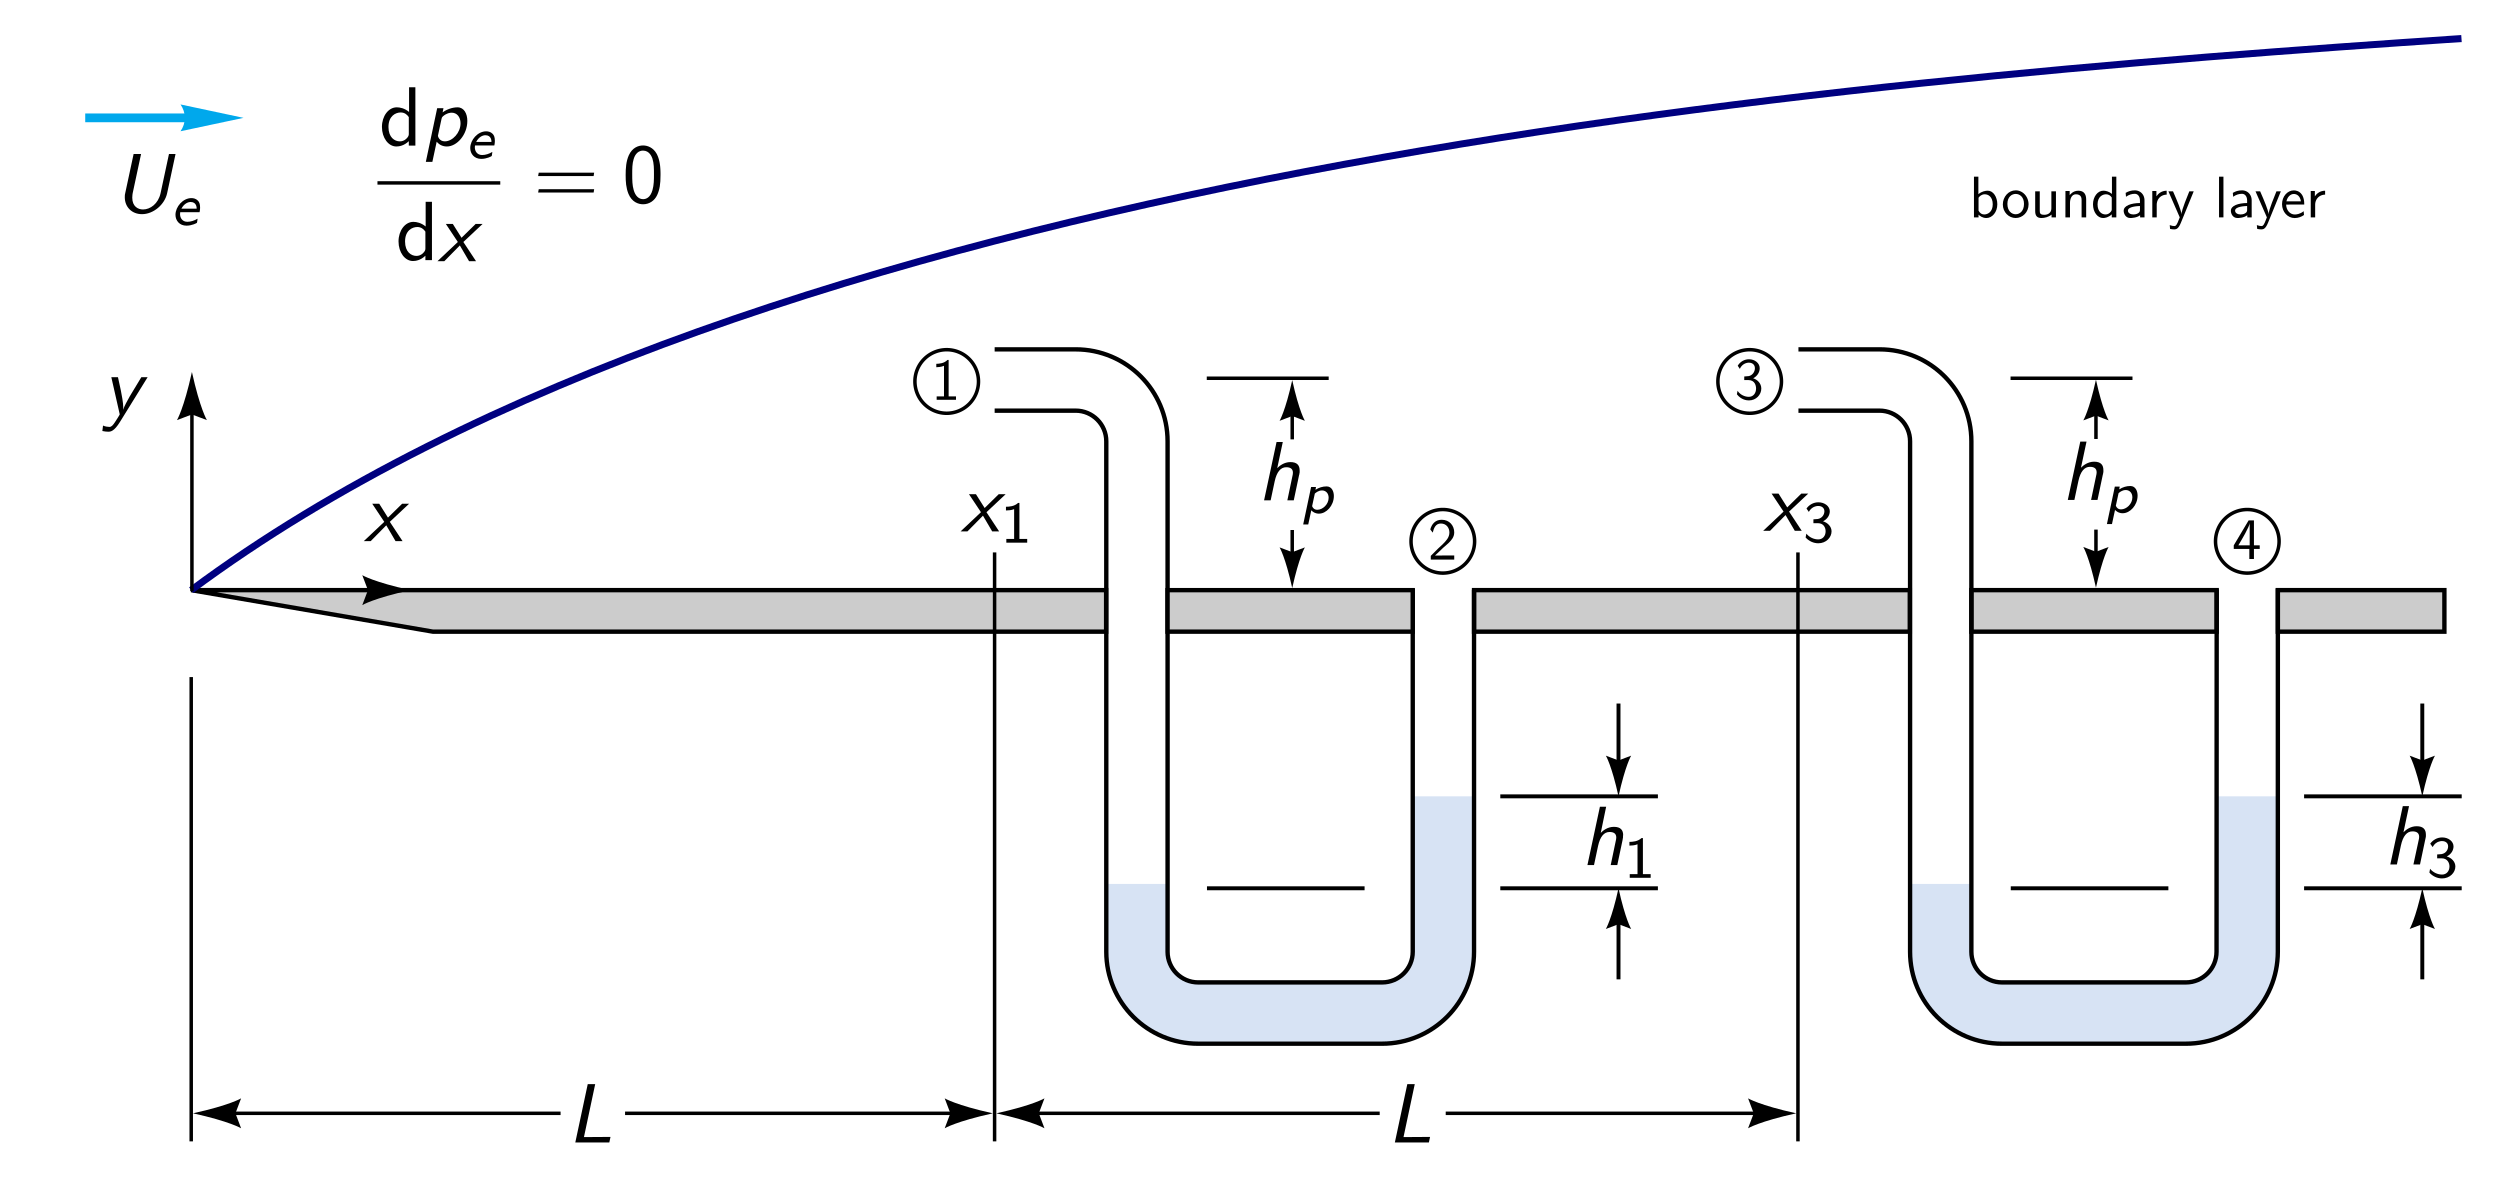 <?xml version="1.0" encoding="UTF-8" standalone="no"?>
<!-- Created with Inkscape (http://www.inkscape.org/) -->

<svg
   xmlns:dc="http://purl.org/dc/elements/1.1/"
   xmlns:cc="http://creativecommons.org/ns#"
   xmlns:rdf="http://www.w3.org/1999/02/22-rdf-syntax-ns#"
   xmlns:svg="http://www.w3.org/2000/svg"
   xmlns="http://www.w3.org/2000/svg"
   xmlns:sodipodi="http://sodipodi.sourceforge.net/DTD/sodipodi-0.dtd"
   xmlns:inkscape="http://www.inkscape.org/namespaces/inkscape"
   id="svg2"
   version="1.1"
   inkscape:version="0.92.2 (5c3e80d, 2017-08-06)"
   width="356.902"
   height="168.312"
   xml:space="preserve"
   sodipodi:docname="Problema_Teo_C1.svg"><sodipodi:namedview
     pagecolor="#ffffff"
     bordercolor="#666666"
     borderopacity="1"
     objecttolerance="10"
     gridtolerance="10"
     guidetolerance="10"
     inkscape:pageopacity="0"
     inkscape:pageshadow="2"
     inkscape:window-width="3840"
     inkscape:window-height="1973"
     id="namedview4"
     showgrid="false"
     showguides="false"
     inkscape:guide-bbox="true"
     inkscape:zoom="4.2233057"
     inkscape:cx="166.36046"
     inkscape:cy="110.38593"
     inkscape:window-x="-18"
     inkscape:window-y="-18"
     inkscape:window-maximized="1"
     inkscape:current-layer="g10"
     fit-margin-top="5"
     fit-margin-left="5"
     fit-margin-right="5"
     fit-margin-bottom="5"><sodipodi:guide
       orientation="1,0"
       position="158.238,85.472"
       id="guide4272"
       inkscape:locked="false" /><sodipodi:guide
       orientation="1,0"
       position="256.702,-25.979"
       id="guide4274"
       inkscape:locked="false" /><sodipodi:guide
       orientation="1,0"
       position="316.745,83.564"
       id="guide4276"
       inkscape:locked="false" /><sodipodi:guide
       orientation="1,0"
       position="324.866,84.572"
       id="guide4278"
       inkscape:locked="false" /><sodipodi:guide
       orientation="1,0"
       position="141.983,100.552"
       id="guide6151"
       inkscape:locked="false" /><sodipodi:guide
       id="guide6542"
       position="27.298,75.271"
       orientation="1,0"
       inkscape:locked="false" /></sodipodi:namedview><defs
     id="defs6"><clipPath
       clipPathUnits="userSpaceOnUse"
       id="clipPath18"><path
         inkscape:connector-curvature="0"
         d="m -1,667 578,0 0,-668 -578,0 0,668 z"
         id="path20" /></clipPath><clipPath
       clipPathUnits="userSpaceOnUse"
       id="clipPath24"><path
         inkscape:connector-curvature="0"
         d="m 0,666.06 576,0 0,-666 -576,0 0,666 z"
         id="path26" /></clipPath><clipPath
       clipPathUnits="userSpaceOnUse"
       id="clipPath500"><path
         inkscape:connector-curvature="0"
         d="m 55.17,302.62 180,0 0,-9 -180,0 0,9 z"
         id="path502" /></clipPath><clipPath
       clipPathUnits="userSpaceOnUse"
       id="clipPath548"><path
         inkscape:connector-curvature="0"
         d="m 45.05,379.82 207.35,0 0,-133.66 -207.35,0 0,133.66 z"
         clip-rule="evenodd"
         id="path550" /></clipPath><clipPath
       clipPathUnits="userSpaceOnUse"
       id="clipPath554"><path
         inkscape:connector-curvature="0"
         d="m -1,667 578,0 0,-668 -578,0 0,668 z"
         id="path556" /></clipPath><clipPath
       clipPathUnits="userSpaceOnUse"
       id="clipPath560"><path
         inkscape:connector-curvature="0"
         d="m 0,666.06 576,0 0,-666 -576,0 0,666 z"
         id="path562" /></clipPath><clipPath
       clipPathUnits="userSpaceOnUse"
       id="clipPath628"><path
         inkscape:connector-curvature="0"
         d="m -1,667 578,0 0,-668 -578,0 0,668 z"
         id="path630" /></clipPath><clipPath
       clipPathUnits="userSpaceOnUse"
       id="clipPath634"><path
         inkscape:connector-curvature="0"
         d="m 0,666.06 576,0 0,-666 -576,0 0,666 z"
         id="path636" /></clipPath><clipPath
       clipPathUnits="userSpaceOnUse"
       id="clipPath646"><path
         inkscape:connector-curvature="0"
         d="m 302.76,468.93 202.34,0 0,-63.85 -202.34,0 0,63.85 z"
         clip-rule="evenodd"
         id="path648" /></clipPath><clipPath
       clipPathUnits="userSpaceOnUse"
       id="clipPath652"><path
         inkscape:connector-curvature="0"
         d="m -1,667 578,0 0,-668 -578,0 0,668 z"
         id="path654" /></clipPath><clipPath
       clipPathUnits="userSpaceOnUse"
       id="clipPath658"><path
         inkscape:connector-curvature="0"
         d="m 0,666.06 576,0 0,-666 -576,0 0,666 z"
         id="path660" /></clipPath><clipPath
       clipPathUnits="userSpaceOnUse"
       id="clipPath714"><path
         inkscape:connector-curvature="0"
         d="m -1,667 578,0 0,-668 -578,0 0,668 z"
         id="path716" /></clipPath><clipPath
       clipPathUnits="userSpaceOnUse"
       id="clipPath720"><path
         inkscape:connector-curvature="0"
         d="m 0,666.06 576,0 0,-666 -576,0 0,666 z"
         id="path722" /></clipPath><clipPath
       clipPathUnits="userSpaceOnUse"
       id="clipPath732"><path
         inkscape:connector-curvature="0"
         d="m 276.66,225.91 235,0 0,-9 -235,0 0,9 z"
         id="path734" /></clipPath><clipPath
       clipPathUnits="userSpaceOnUse"
       id="clipPath780"><path
         inkscape:connector-curvature="0"
         d="m 265.63,310.91 252.78,0 0,-139.92 -252.78,0 0,139.92 z"
         clip-rule="evenodd"
         id="path782" /></clipPath><clipPath
       clipPathUnits="userSpaceOnUse"
       id="clipPath786"><path
         inkscape:connector-curvature="0"
         d="m -1,667 578,0 0,-668 -578,0 0,668 z"
         id="path788" /></clipPath><clipPath
       clipPathUnits="userSpaceOnUse"
       id="clipPath792"><path
         inkscape:connector-curvature="0"
         d="m 0,666.06 576,0 0,-666 -576,0 0,666 z"
         id="path794" /></clipPath><clipPath
       clipPathUnits="userSpaceOnUse"
       id="clipPath892"><path
         inkscape:connector-curvature="0"
         d="m -1,667 578,0 0,-668 -578,0 0,668 z"
         id="path894" /></clipPath><clipPath
       clipPathUnits="userSpaceOnUse"
       id="clipPath898"><path
         inkscape:connector-curvature="0"
         d="m 0,666.06 576,0 0,-666 -576,0 0,666 z"
         id="path900" /></clipPath><clipPath
       clipPathUnits="userSpaceOnUse"
       id="clipPath1016"><path
         inkscape:connector-curvature="0"
         d="m 11.7,527.12 29.43,0 0,-20.7 -29.43,0 0,20.7 z"
         clip-rule="evenodd"
         id="path1018" /></clipPath><clipPath
       clipPathUnits="userSpaceOnUse"
       id="clipPath1022"><path
         inkscape:connector-curvature="0"
         d="m -1,667 578,0 0,-668 -578,0 0,668 z"
         id="path1024" /></clipPath><clipPath
       clipPathUnits="userSpaceOnUse"
       id="clipPath1028"><path
         inkscape:connector-curvature="0"
         d="m 0,666.06 576,0 0,-666 -576,0 0,666 z"
         id="path1030" /></clipPath><clipPath
       clipPathUnits="userSpaceOnUse"
       id="clipPath1042"><path
         inkscape:connector-curvature="0"
         d="m 11,215.97 29.43,0 0,-20.7 -29.43,0 0,20.7 z"
         clip-rule="evenodd"
         id="path1044" /></clipPath><clipPath
       clipPathUnits="userSpaceOnUse"
       id="clipPath1048"><path
         inkscape:connector-curvature="0"
         d="m -1,667 578,0 0,-668 -578,0 0,668 z"
         id="path1050" /></clipPath><clipPath
       clipPathUnits="userSpaceOnUse"
       id="clipPath1054"><path
         inkscape:connector-curvature="0"
         d="m 0,666.06 576,0 0,-666 -576,0 0,666 z"
         id="path1056" /></clipPath></defs><g
     id="g10"
     inkscape:groupmode="layer"
     inkscape:label="White_4th"
     transform="matrix(1.25,0,0,-1.25,-136.298,515.791)"><path
       style="font-style:normal;font-variant:normal;font-weight:normal;font-stretch:normal;letter-spacing:normal;word-spacing:normal;text-anchor:start;fill:#000000;stroke:#000000;stroke-width:0;stroke-linecap:butt;stroke-linejoin:miter;stroke-miterlimit:10.433;stroke-opacity:1;stroke-dasharray:none;stroke-dashoffset:0"
       inkscape:connector-curvature="0"
       d="m 217.38,371.526 h -0.132 c -0.398,-0.411 -0.954,-0.43 -1.276,-0.445 v -0.39 c 0.221,0.009 0.543,0.022 0.879,0.163 v -3.492 h -0.838 v -0.39 h 2.209 v 0.39 h -0.841 z"
       id="path4136" /><g
       id="g4461-1"
       transform="translate(91.793,0.046)"><path
         inkscape:connector-curvature="0"
         id="path872-6-1-7"
         style="fill:#000000;fill-opacity:1;fill-rule:nonzero;stroke:none"
         d="m 256.622,369.22 c -0.782,-3.554 -1.445,-4.647 -1.445,-4.647 l 1.445,0.547 1.445,-0.547 c 0,0 -0.664,1.093 -1.445,4.647" /><path
         inkscape:connector-curvature="0"
         id="path874-2-6-4"
         style="fill:#000000;fill-opacity:1;fill-rule:nonzero;stroke:none"
         d="m 256.622,345.47 c 0.783,3.554 1.445,4.647 1.445,4.647 l -1.445,-0.547 -1.445,0.547 c 0,0 0.665,-1.093 1.445,-4.647" /><path
         style="fill:none;stroke:#000000;stroke-width:0.4;stroke-linecap:butt;stroke-linejoin:miter;stroke-opacity:1"
         d="m 256.622,348.521 0,3.581 m 0,10.35 0,4.769"
         id="path6725-3-1-0"
         inkscape:connector-curvature="0"
         sodipodi:nodetypes="cccc" /><g
         id="g4438-9"
         transform="matrix(0.801,0,0,0.801,24.441,16.398)"><path
           style="font-style:normal;font-variant:normal;font-weight:normal;font-stretch:normal;letter-spacing:normal;word-spacing:normal;text-anchor:start;fill:#000000;stroke:#000000;stroke-width:0;stroke-linecap:butt;stroke-linejoin:miter;stroke-miterlimit:10.433;stroke-opacity:1;stroke-dasharray:none;stroke-dashoffset:0"
           inkscape:connector-curvature="0"
           d="m 290.851,426.979 0.024,0.031 0,0.029 0,0.029 0,0.026 0,0.026 0.024,0.024 0,0.024 0,0.024 0,0.022 0,0.019 0,0.022 0.024,0.019 0,0.017 0,0.019 0,0.017 0,0.017 0,0.017 0,0.014 0,0.031 0,0.031 0,0.029 0,0.029 0,0.031 0,0.031 0,0.017 0,0.017 c 0,0.729 -0.361,1.197 -1.322,1.197 -0.89,0 -1.563,-0.541 -1.875,-0.863 l 0.793,3.727 h -0.89 l -1.779,-8.315 h 0.938 l 0.577,2.719 c 0.289,1.32 0.842,1.998 1.635,1.998 0.553,0 0.962,-0.19 0.962,-0.789 0,-0.036 -0.024,-0.228 -0.024,-0.25 l -0.769,-3.679 h 0.914 z"
           id="path4144-4" /><path
           style="font-style:normal;font-variant:normal;font-weight:normal;font-stretch:normal;letter-spacing:normal;word-spacing:normal;text-anchor:start;fill:#000000;stroke:#000000;stroke-width:0;stroke-linecap:butt;stroke-linejoin:miter;stroke-miterlimit:10.433;stroke-opacity:1;stroke-dasharray:none;stroke-dashoffset:0"
           inkscape:connector-curvature="0"
           d="m 292.583,421.915 0.024,-0.019 0.024,-0.022 0.024,-0.019 0,-0.022 0.024,-0.019 0.024,-0.022 0.024,-0.019 0.024,-0.022 0.048,-0.019 0.024,-0.022 0.024,-0.019 0.024,-0.019 0.024,-0.019 0.048,-0.019 0.024,-0.019 0.024,-0.017 0.048,-0.017 0.024,-0.017 0.048,-0.014 0.048,-0.017 0.024,-0.014 0.048,-0.012 0.048,-0.012 0.024,-0.012 0.048,-0.01 0.048,-0.01 0.048,-0.007 0.048,-0.005 0.048,-0.007 0.048,-0.002 0.048,-0.002 0.048,0 c 1.034,0 2.116,1.13 2.116,2.52 0,0.587 -0.264,1.363 -1.034,1.363 -0.577,0 -1.106,-0.173 -1.587,-0.483 l -0.096,-0.546 c 0.096,0.084 0.481,0.454 1.034,0.454 0.481,0 0.938,-0.353 0.938,-1.048 0,-0.931 -0.842,-1.71 -1.611,-1.71 -0.433,0 -0.649,0.26 -0.745,0.519 l 0.385,1.784 0.096,0.546 0.072,0.402 h -0.697 l -1.13,-5.348 h 0.721 z"
           id="path4146-8" /></g></g><path
       d="m 158.485,340.491 76.881,0 0,4.741 -104.489,0 z m 118.902,0 49.772,0 10e-6,4.741 -49.772,0 z m 56.8,0 28.016,0 0,4.741 -28.016,0 z m 35.002,0 19.021,0 10e-6,4.741 -19.021,0 z"
       style="fill:#cccccc;stroke:#000000;stroke-width:0.5;stroke-linecap:butt;stroke-linejoin:miter;stroke-miterlimit:4;stroke-opacity:1;stroke-dasharray:none"
       id="path796-1"
       inkscape:connector-curvature="0"
       sodipodi:nodetypes="cccccccccccccccccccc" /><g
       transform="translate(5.233,29.94)"
       id="g6644"><g
         id="g6640"><path
           d="m 124.422,367.702 c 0.31,0.449 0.49,0.972 0.49,1.531 0,0.559 -0.18,1.082 -0.49,1.531 l 7.198,-1.531 -7.198,-1.531"
           style="fill:#00a8ec;fill-opacity:1;fill-rule:nonzero;stroke:none"
           id="path798"
           inkscape:connector-curvature="0" /><path
           d="m 126.652,369.233 -13.113,0"
           style="fill:none;stroke:#00a8ec;stroke-width:1;stroke-linecap:butt;stroke-linejoin:miter;stroke-miterlimit:4;stroke-opacity:1;stroke-dasharray:none"
           id="path800"
           inkscape:connector-curvature="0" /></g></g><path
       d="m 327.186,311.683 0,-7.75 c 0,-5.799 4.701,-10.5 10.5,-10.5 l 21,0 c 5.799,0 10.5,4.701 10.5,10.5 l 0,17.75 -7,0 0,-17.75 c 0,-1.933 -1.567,-3.5 -3.5,-3.5 l -21,0 c -1.933,0 -3.5,1.567 -3.5,3.5 l 0,7.75 -7,0"
       style="fill:#d7e3f4;fill-opacity:1;fill-rule:nonzero;stroke:none"
       id="path812"
       inkscape:connector-curvature="0" /><path
       d="m 314.436,372.733 9.25,0 c 5.799,0 10.5,-4.701 10.5,-10.5 l 0,-58.3 c 0,-1.933 1.567,-3.5 3.5,-3.5 l 21,0 c 1.933,0 3.499,1.567 3.5,3.5 l 0.018,41.4 m -47.768,20.4 9.25,0 c 1.933,0 3.5,-1.567 3.5,-3.5 l 0,-58.3 c 0,-5.799 4.701,-10.5 10.5,-10.5 l 21,0 c 5.799,0 10.499,4.701 10.5,10.5 l 0.004,41.5"
       style="fill:none;stroke:#000000;stroke-width:0.5;stroke-linecap:butt;stroke-linejoin:miter;stroke-miterlimit:4;stroke-opacity:1;stroke-dasharray:none"
       id="path814"
       inkscape:connector-curvature="0"
       sodipodi:nodetypes="cssssssccssssssc" /><path
       sodipodi:nodetypes="cccccccc"
       d="m 372.186,321.683 18,0 m -4.5,2.85 0,7.75 m -47,-21.1 18,0 m 15.5,0 18,0"
       style="fill:none;stroke:#000000;stroke-width:0.45;stroke-linecap:butt;stroke-linejoin:miter;stroke-miterlimit:4;stroke-opacity:1;stroke-dasharray:none"
       id="path820"
       inkscape:connector-curvature="0" /><path
       d="m 385.686,321.683 c 0.782,3.554 1.445,4.647 1.445,4.647 l -1.445,-0.547 -1.445,0.547 c 0,0 0.664,-1.093 1.445,-4.647"
       style="fill:#000000;fill-opacity:1;fill-rule:nonzero;stroke:none"
       id="path822"
       inkscape:connector-curvature="0" /><path
       d="m 385.686,311.183 c -0.782,-3.554 -1.445,-4.647 -1.445,-4.647 l 1.445,0.547 1.445,-0.547 c 0,0 -0.664,1.093 -1.445,4.647"
       style="fill:#000000;fill-opacity:1;fill-rule:nonzero;stroke:none"
       id="path824"
       inkscape:connector-curvature="0" /><path
       d="m 385.686,300.783 0,7.749"
       style="fill:none;stroke:#000000;stroke-width:0.45;stroke-linecap:butt;stroke-linejoin:miter;stroke-miterlimit:4;stroke-opacity:1;stroke-dasharray:none"
       id="path826"
       inkscape:connector-curvature="0" /><path
       d="m 235.386,311.683 0,-7.75 c 0,-5.799 4.701,-10.5 10.5,-10.5 l 21,0 c 5.799,0 10.5,4.701 10.5,10.5 l 0,17.75 -7,0 0,-17.75 c 0,-1.933 -1.567,-3.5 -3.5,-3.5 l -21,0 c -1.933,0 -3.5,1.567 -3.5,3.5 l 0,7.75 -7,0"
       style="fill:#d7e3f4;fill-opacity:1;fill-rule:nonzero;stroke:none"
       id="path848"
       inkscape:connector-curvature="0" /><path
       d="m 222.636,372.733 9.25,0 c 5.799,0 10.5,-4.701 10.5,-10.5 l 0,-58.3 c 0,-1.933 1.567,-3.5 3.5,-3.5 l 21,0 c 1.933,0 3.5,1.567 3.5,3.5 l 0,41.466 m -47.75,20.334 9.25,0 c 1.933,0 3.5,-1.567 3.5,-3.5 l 0,-58.3 c 0,-5.799 4.701,-10.5 10.5,-10.5 l 21,0 c 5.799,0 10.5,4.701 10.5,10.5 l 0,41.341"
       style="fill:none;stroke:#000000;stroke-width:0.5;stroke-linecap:butt;stroke-linejoin:miter;stroke-miterlimit:4;stroke-opacity:1;stroke-dasharray:none"
       id="path850"
       inkscape:connector-curvature="0"
       sodipodi:nodetypes="cssssssccssssssc" /><path
       sodipodi:nodetypes="cccccccc"
       d="m 280.386,321.683 18,0 m -4.5,2.85 0,7.75 m -47,-21.1 18,0 m 15.5,0 18,0"
       style="fill:none;stroke:#000000;stroke-width:0.45;stroke-linecap:butt;stroke-linejoin:miter;stroke-miterlimit:4;stroke-opacity:1;stroke-dasharray:none"
       id="path856"
       inkscape:connector-curvature="0" /><path
       d="m 293.886,321.683 c 0.782,3.554 1.445,4.647 1.445,4.647 l -1.445,-0.547 -1.445,0.547 c 0,0 0.664,-1.093 1.445,-4.647"
       style="fill:#000000;fill-opacity:1;fill-rule:nonzero;stroke:none"
       id="path858"
       inkscape:connector-curvature="0" /><path
       d="m 293.886,311.183 c -0.782,-3.554 -1.445,-4.647 -1.445,-4.647 l 1.445,0.547 1.445,-0.547 c 0,0 -0.664,1.093 -1.445,4.647"
       style="fill:#000000;fill-opacity:1;fill-rule:nonzero;stroke:none"
       id="path860"
       inkscape:connector-curvature="0" /><path
       d="m 293.886,300.783 0,7.749"
       style="fill:none;stroke:#000000;stroke-width:0.45;stroke-linecap:butt;stroke-linejoin:miter;stroke-miterlimit:4;stroke-opacity:1;stroke-dasharray:none"
       id="path862"
       inkscape:connector-curvature="0" /><path
       d="m 130.877,345.233 c 64.973,48.243 187.665,58.176 259.284,63"
       style="fill:none;stroke:#000080;stroke-width:0.8;stroke-linecap:butt;stroke-linejoin:miter;stroke-miterlimit:4;stroke-opacity:1;stroke-dasharray:none;stroke-dashoffset:0"
       id="path886"
       inkscape:connector-curvature="0"
       sodipodi:nodetypes="cc" /><path
       d="m 242.384,345.233 27.997,0 0,-4.741 -27.997,0 z"
       style="fill:#cccccc;stroke:#000000;stroke-width:0.5;stroke-linecap:butt;stroke-linejoin:miter;stroke-miterlimit:4;stroke-opacity:1;stroke-dasharray:none"
       id="path796"
       inkscape:connector-curvature="0"
       sodipodi:nodetypes="ccccc" /><path
       transform="matrix(0.33,0,0,-0.33,218.216,512.345)"
       d="m 179.5,489.5 a 11,11 0 0 1 -11,11 11,11 0 0 1 -11,-11 11,11 0 0 1 11,-11 11,11 0 0 1 11,11 z"
       sodipodi:ry="11"
       sodipodi:rx="11"
       sodipodi:cy="489.5"
       sodipodi:cx="168.5"
       id="path5794"
       style="color:#000000;fill:none;stroke:#000000;stroke-width:1.214;marker:none;visibility:visible;display:inline;overflow:visible;enable-background:accumulate"
       sodipodi:type="arc" /><path
       transform="matrix(0.33,0,0,-0.33,253.261,530.599)"
       d="m 179.5,489.5 a 11,11 0 0 1 -11,11 11,11 0 0 1 -11,-11 11,11 0 0 1 11,-11 11,11 0 0 1 11,11 z"
       sodipodi:ry="11"
       sodipodi:rx="11"
       sodipodi:cy="489.5"
       sodipodi:cx="168.5"
       id="path5794-4"
       style="color:#000000;fill:none;stroke:#000000;stroke-width:1.214;marker:none;visibility:visible;display:inline;overflow:visible;enable-background:accumulate"
       sodipodi:type="arc" /><path
       transform="matrix(0.33,0,0,-0.33,161.555,530.599)"
       d="m 179.5,489.5 a 11,11 0 0 1 -11,11 11,11 0 0 1 -11,-11 11,11 0 0 1 11,-11 11,11 0 0 1 11,11 z"
       sodipodi:ry="11"
       sodipodi:rx="11"
       sodipodi:cy="489.5"
       sodipodi:cx="168.5"
       id="path5794-7"
       style="color:#000000;fill:none;stroke:#000000;stroke-width:1.214;marker:none;visibility:visible;display:inline;overflow:visible;enable-background:accumulate"
       sodipodi:type="arc" /><path
       transform="matrix(0.33,0,0,-0.33,310.095,512.345)"
       d="m 179.5,489.5 a 11,11 0 0 1 -11,11 11,11 0 0 1 -11,-11 11,11 0 0 1 11,-11 11,11 0 0 1 11,11 z"
       sodipodi:ry="11"
       sodipodi:rx="11"
       sodipodi:cy="489.5"
       sodipodi:cx="168.5"
       id="path5794-5"
       style="color:#000000;fill:none;stroke:#000000;stroke-width:1.214;marker:none;visibility:visible;display:inline;overflow:visible;enable-background:accumulate"
       sodipodi:type="arc" /><path
       sodipodi:nodetypes="cc"
       inkscape:connector-curvature="0"
       id="path3745-2"
       d="m 222.629,349.542 0,-67.264"
       style="fill:none;stroke:#000000;stroke-width:0.4;stroke-linecap:butt;stroke-linejoin:miter;stroke-opacity:1" /><path
       sodipodi:nodetypes="cc"
       inkscape:connector-curvature="0"
       id="path3745-2-3"
       d="m 314.38,349.542 0,-67.264"
       style="fill:none;stroke:#000000;stroke-width:0.4;stroke-linecap:butt;stroke-linejoin:miter;stroke-opacity:1" /><path
       inkscape:connector-curvature="0"
       id="path4636"
       d="m 226.992,285.483 39.62,0 m 7.54,0 37.465,0"
       style="fill:none;stroke:#000000;stroke-width:0.4;stroke-linecap:butt;stroke-linejoin:miter;stroke-opacity:1"
       sodipodi:nodetypes="cccc" /><path
       inkscape:connector-curvature="0"
       id="path4636-1"
       d="m 135.241,285.483 37.82,0 m 7.365,0 40.09,0"
       style="fill:none;stroke:#000000;stroke-width:0.4;stroke-linecap:butt;stroke-linejoin:miter;stroke-opacity:1"
       sodipodi:nodetypes="cccc" /><path
       sodipodi:nodetypes="cc"
       inkscape:connector-curvature="0"
       id="path3745-2-9"
       d="m 130.877,335.305 0,-53.027"
       style="fill:none;stroke:#000000;stroke-width:0.4;stroke-linecap:butt;stroke-linejoin:miter;stroke-opacity:1" /><path
       d="m 314.18,285.483 c -4.204,0.925 -5.497,1.709 -5.497,1.709 l 0.647,-1.709 -0.647,-1.709 c 0,0 1.293,0.785 5.497,1.709"
       style="fill:#000000;fill-opacity:1;fill-rule:nonzero;stroke:none"
       id="path858-5"
       inkscape:connector-curvature="0" /><path
       d="m 222.828,285.483 c 4.204,-0.925 5.497,-1.709 5.497,-1.709 l -0.647,1.709 0.647,1.709 c 0,0 -1.293,-0.785 -5.497,-1.709"
       style="fill:#000000;fill-opacity:1;fill-rule:nonzero;stroke:none"
       id="path858-5-5"
       inkscape:connector-curvature="0" /><path
       d="m 222.429,285.483 c -4.204,-0.925 -5.497,-1.709 -5.497,-1.709 l 0.647,1.709 -0.647,1.709 c 0,0 1.293,-0.785 5.497,-1.709"
       style="fill:#000000;fill-opacity:1;fill-rule:nonzero;stroke:none"
       id="path858-5-5-4"
       inkscape:connector-curvature="0" /><path
       d="m 131.077,285.483 c 4.204,-0.925 5.497,-1.709 5.497,-1.709 l -0.647,1.709 0.647,1.709 c 0,0 -1.293,-0.785 -5.497,-1.709"
       style="fill:#000000;fill-opacity:1;fill-rule:nonzero;stroke:none"
       id="path858-5-5-4-0"
       inkscape:connector-curvature="0" /><path
       inkscape:connector-curvature="0"
       id="path6800-0"
       d="m 352.586,369.433 -13.925,0"
       style="fill:none;stroke:#000000;stroke-width:0.4;stroke-linecap:butt;stroke-linejoin:miter;stroke-opacity:1" /><path
       inkscape:connector-curvature="0"
       id="path6800-0-5"
       d="m 260.786,369.433 -13.925,0"
       style="fill:none;stroke:#000000;stroke-width:0.4;stroke-linecap:butt;stroke-linejoin:miter;stroke-opacity:1" /><g
       transform="matrix(0,1,-1,0,476.351,214.239)"
       id="g3497-4"><path
         inkscape:connector-curvature="0"
         id="path858-5-5-4-7-0"
         style="fill:#000000;fill-opacity:1;fill-rule:nonzero;stroke:none"
         d="m 155.911,345.393 c -4.204,-0.925 -5.497,-1.709 -5.497,-1.709 l 0.647,1.709 -0.647,1.709 c 0,0 1.293,-0.785 5.497,-1.709" /><path
         style="fill:none;stroke:#000000;stroke-width:0.4;stroke-linecap:butt;stroke-linejoin:miter;stroke-opacity:1"
         d="m 130.877,345.393 22.003,0"
         id="path3164-9"
         inkscape:connector-curvature="0" /></g><path
       d="m 155.911,345.233 c -4.204,-0.925 -5.497,-1.709 -5.497,-1.709 l 0.647,1.709 -0.647,1.709 c 0,0 1.293,-0.785 5.497,-1.709"
       style="fill:#000000;fill-opacity:1;fill-rule:nonzero;stroke:none"
       id="path858-5-5-4-7"
       inkscape:connector-curvature="0" /><g
       id="g3700"
       transform="matrix(0.56,0,0,-0.56,306.307,483.113)"><g
         word-spacing="normal"
         letter-spacing="normal"
         font-size-adjust="none"
         font-stretch="normal"
         font-weight="normal"
         font-variant="normal"
         font-style="normal"
         stroke-miterlimit="10.433"
         xml:space="preserve"
         transform="matrix(0.24,0,0,-0.24,-42.078,267.677)"
         id="g3702"
         style="font-style:normal;font-variant:normal;font-weight:normal;font-stretch:normal;letter-spacing:normal;word-spacing:normal;text-anchor:start;fill:none;stroke:#000000;stroke-linecap:butt;stroke-linejoin:miter;stroke-miterlimit:10.433;stroke-opacity:1;stroke-dasharray:none;stroke-dashoffset:0"><path
           id="path3704"
           d="m 388.71,440.78 h -3.75 V 406.2 h 3.89 v 2.3 c 1.2,-1.1 3.34,-2.85 6.67,-2.85 4.98,0 9.28,4.99 9.28,11.66 0,6.17 -3.39,11.56 -8.08,11.56 -1.93,0 -5.03,-0.5 -8.01,-2.94 l 0.14,-3.04 c 0.79,1.2 2.59,2.93 5.33,2.93 2.93,0 6.73,-2.14 6.73,-8.51 0,-6.47 -4.19,-8.63 -7.23,-8.63 -1.94,0 -3.58,0.91 -4.83,3.19 v 11.02 l -0.14,3.04 z"
           inkscape:connector-curvature="0"
           style="fill:#000000;stroke-width:0" /><path
           id="path3706"
           d="m 431.36,417.15 -0.02,0.62 -0.04,0.62 -0.07,0.6 -0.1,0.6 -0.12,0.58 -0.15,0.57 -0.17,0.56 -0.2,0.55 -0.22,0.53 -0.24,0.52 -0.27,0.51 -0.29,0.48 -0.3,0.47 -0.33,0.46 -0.34,0.43 -0.37,0.42 -0.38,0.39 -0.4,0.38 -0.41,0.36 -0.43,0.33 -0.44,0.31 -0.46,0.29 -0.47,0.26 -0.48,0.24 -0.49,0.21 -0.51,0.19 -0.51,0.16 -0.52,0.14 -0.54,0.1 -0.54,0.08 -0.54,0.04 -0.56,0.02 -0.04,-3.05 c 3.48,0 7.07,-2.58 7.07,-8.47 0,-5.87 -3.39,-8.81 -7.07,-8.81 h 0 c -3.44,0 -7.03,2.8 -7.03,8.81 0,6.03 3.79,8.47 7.03,8.47 l 0.04,3.05 c -6.12,0 -10.95,-5.49 -10.95,-12.02 0,-6.56 5.08,-11.5 10.91,-11.5 5.98,0 10.95,5.03 10.95,11.5 z"
           inkscape:connector-curvature="0"
           style="fill:#000000;stroke-width:0" /><path
           id="path3708"
           d="m 454.63,428.32 h -3.89 v -14.45 c 0,-3.73 -2.78,-5.48 -5.97,-5.48 -3.55,0 -3.89,1.29 -3.89,3.43 v 16.5 h -3.89 v -16.68 c 0,-3.6 1.15,-5.99 5.28,-5.99 2.64,0 6.19,0.8 8.62,2.94 v -2.39 h 3.74 z"
           inkscape:connector-curvature="0"
           style="fill:#000000;stroke-width:0" /><path
           id="path3710"
           d="m 480.31,421.04 0,0.32 -0.01,0.31 -0.01,0.33 -0.03,0.33 -0.02,0.33 -0.04,0.33 -0.05,0.33 -0.05,0.34 -0.07,0.33 -0.08,0.33 -0.09,0.33 -0.11,0.32 -0.12,0.32 -0.14,0.31 -0.15,0.3 -0.17,0.29 -0.18,0.29 -0.21,0.27 -0.22,0.26 -0.25,0.25 -0.26,0.24 -0.29,0.22 -0.31,0.2 -0.34,0.19 -0.17,0.09 -0.19,0.08 -0.19,0.08 -0.19,0.07 -0.2,0.07 -0.21,0.06 -0.22,0.06 -0.22,0.05 -0.23,0.05 -0.24,0.04 -0.24,0.03 -0.25,0.03 -0.26,0.02 -0.27,0.02 -0.27,0.01 -0.28,0 c -4.48,0 -6.92,-3.39 -7.22,-3.8 v 3.55 h -3.59 V 406.2 h 3.89 v 12.2 c 0,3.3 1.25,7.42 5.03,7.42 4.78,0 4.83,-3.53 4.83,-5.12 v -14.5 h 3.89 z"
           inkscape:connector-curvature="0"
           style="fill:#000000;stroke-width:0" /><path
           id="path3712"
           d="m 505.94,440.78 h -3.73 v -14.66 c -2.64,2.2 -5.44,2.75 -7.28,2.75 -4.94,0 -8.82,-5.19 -8.82,-11.61 0,-6.53 3.83,-11.61 8.57,-11.61 1.64,0 4.59,0.46 7.37,3.14 l -1.64,1.3 c -1.14,-1 -2.39,-1.41 -3.69,-1.41 -3.09,0 -6.73,2.35 -6.73,8.53 0,6.58 4.3,8.61 7.23,8.61 2.24,0 3.74,-1.14 4.83,-2.73 v -9.97 c 0,-0.69 -0.05,-1.59 -1.64,-3.03 l 1.64,-1.3 v -2.59 h 3.89 z"
           inkscape:connector-curvature="0"
           style="fill:#000000;stroke-width:0" /><path
           id="path3714"
           d="m 529.87,420.59 -0.01,0.47 -0.03,0.47 -0.05,0.45 -0.07,0.44 -0.1,0.43 -0.11,0.42 -0.12,0.41 -0.15,0.4 -0.16,0.38 -0.18,0.38 -0.2,0.36 -0.21,0.34 -0.23,0.34 -0.24,0.31 -0.26,0.31 -0.27,0.29 -0.29,0.27 -0.29,0.26 -0.31,0.25 -0.33,0.23 -0.33,0.21 -0.34,0.19 -0.36,0.18 -0.36,0.16 -0.38,0.15 -0.38,0.12 -0.39,0.11 -0.4,0.09 -0.41,0.07 -0.41,0.05 -0.42,0.03 -0.43,0.01 c -3.23,0 -5.48,-0.8 -7.81,-2.14 l 0.3,-3.3 c 2.58,1.84 5.08,2.5 7.51,2.5 2.35,0 4.35,-2 4.35,-5.69 v -2.14 c -7.49,-0.09 -13.82,-2.19 -13.82,-6.58 0,-2.14 1.35,-6.17 5.69,-6.17 0.69,0 5.38,0.1 8.27,2.35 l -1.85,1.64 c -1.44,-0.89 -3.34,-0.96 -3.89,-0.96 -2.39,0 -4.62,1.16 -4.62,3.25 0,3.49 8.06,3.83 10.22,3.94 v -3.09 c 0,-0.96 0,-2.19 -1.71,-3.14 l 1.85,-1.64 v -1.8 h 3.73 z"
           inkscape:connector-curvature="0"
           style="fill:#000000;stroke-width:0" /><path
           id="path3716"
           d="m 540.26,416.86 0.01,0.46 0.03,0.45 0.05,0.45 0.08,0.44 0.09,0.42 0.1,0.42 0.13,0.4 0.15,0.4 0.16,0.38 0.18,0.38 0.2,0.36 0.21,0.35 0.23,0.33 0.25,0.32 0.26,0.31 0.27,0.3 0.29,0.28 0.31,0.26 0.31,0.25 0.33,0.24 0.34,0.22 0.36,0.2 0.37,0.18 0.37,0.17 0.39,0.16 0.4,0.13 0.41,0.12 0.42,0.09 0.43,0.08 0.44,0.06 0.45,0.04 0.45,0.02 v 3.34 c -4.44,-0.05 -7.17,-2.5 -8.72,-4.78 v 4.53 h -3.5 V 406.2 h 3.75 z"
           inkscape:connector-curvature="0"
           style="fill:#000000;stroke-width:0" /><path
           id="path3718"
           d="m 571.69,428.32 h -3.73 c -6.49,-15.84 -6.58,-18.14 -6.63,-19.28 h -0.05 c -0.29,3.33 -4.29,12.6 -4.48,13.05 l -2.69,6.23 h -3.93 l 9.65,-22.12 c -0.59,-1.55 -1.59,-4.03 -1.8,-4.49 -1.28,-2.89 -2.13,-2.89 -2.82,-2.89 -0.8,0 -2.39,0.21 -3.89,0.8 l 0.29,-3.23 c 1.1,-0.25 2.5,-0.41 3.6,-0.41 1.73,0 3.57,0.61 5.62,5.69 z"
           inkscape:connector-curvature="0"
           style="fill:#000000;stroke-width:0" /><polygon
           id="polygon3720"
           points="596.96,440.78 593.22,440.78 593.22,406.2 596.96,406.2 "
           style="fill:#000000;stroke-width:0" /><path
           id="path3722"
           d="m 620.95,420.59 -0.02,0.47 -0.03,0.47 -0.05,0.45 -0.07,0.44 -0.09,0.43 -0.11,0.42 -0.13,0.41 -0.15,0.4 -0.16,0.38 -0.18,0.38 -0.2,0.36 -0.21,0.34 -0.23,0.34 -0.24,0.31 -0.26,0.31 -0.27,0.29 -0.28,0.27 -0.3,0.26 -0.31,0.25 -0.32,0.23 -0.33,0.21 -0.35,0.19 -0.35,0.18 -0.37,0.16 -0.37,0.15 -0.38,0.12 -0.4,0.11 -0.4,0.09 -0.4,0.07 -0.42,0.05 -0.42,0.03 -0.42,0.01 c -3.24,0 -5.49,-0.8 -7.82,-2.14 l 0.3,-3.3 c 2.58,1.84 5.08,2.5 7.52,2.5 2.34,0 4.34,-2 4.34,-5.69 v -2.14 c -7.48,-0.09 -13.81,-2.19 -13.81,-6.58 0,-2.14 1.34,-6.17 5.69,-6.17 0.68,0 5.37,0.1 8.26,2.35 l -1.84,1.64 c -1.44,-0.89 -3.35,-0.96 -3.89,-0.96 -2.39,0 -4.63,1.16 -4.63,3.25 0,3.49 8.06,3.83 10.22,3.94 v -3.09 c 0,-0.96 0,-2.19 -1.7,-3.14 l 1.84,-1.64 v -1.8 h 3.74 z"
           inkscape:connector-curvature="0"
           style="fill:#000000;stroke-width:0" /><path
           id="path3724"
           d="m 645.73,428.32 h -3.74 c -6.48,-15.84 -6.58,-18.14 -6.62,-19.28 h -0.05 c -0.3,3.33 -4.3,12.6 -4.48,13.05 l -2.69,6.23 h -3.94 l 9.66,-22.12 c -0.6,-1.55 -1.6,-4.03 -1.8,-4.49 -1.28,-2.89 -2.14,-2.89 -2.83,-2.89 -0.79,0 -2.39,0.21 -3.89,0.8 l 0.3,-3.23 c 1.09,-0.25 2.5,-0.41 3.59,-0.41 1.74,0 3.58,0.61 5.63,5.69 z"
           inkscape:connector-curvature="0"
           style="fill:#000000;stroke-width:0" /><path
           id="path3726"
           d="m 665.61,417.11 0,0.16 0,0.18 0,0.19 0,0.19 -0.01,0.21 0,0.22 -0.01,0.23 -0.01,0.23 -0.02,0.24 -0.02,0.25 -0.02,0.26 -0.02,0.26 -0.03,0.27 -0.04,0.27 -0.04,0.28 -0.04,0.29 -0.05,0.28 -0.06,0.29 -0.06,0.3 -0.07,0.29 -0.08,0.3 -0.08,0.29 -0.09,0.3 -0.1,0.3 -0.11,0.3 -0.12,0.3 -0.12,0.29 -0.14,0.3 -0.14,0.29 -0.16,0.29 -0.16,0.29 -0.18,0.28 c -2.05,3.09 -5.1,3.64 -6.88,3.64 -5.53,0 -10.01,-5.28 -10.01,-11.71 0,-6.57 4.78,-11.81 10.75,-11.81 3.14,0 5.98,1.19 7.92,2.6 l -0.3,3.23 c -3.14,-2.59 -6.42,-2.8 -7.56,-2.8 -4,0 -7.19,3.55 -7.33,8.43 l 0.25,2.75 c 0.8,3.78 3.44,6.26 6.28,6.26 2.58,0 5.38,-1.69 6.02,-6.26 h -12.3 l -0.25,-2.75 z"
           inkscape:connector-curvature="0"
           style="fill:#000000;stroke-width:0" /><path
           id="path3728"
           d="m 674.9,416.86 0.01,0.46 0.03,0.45 0.05,0.45 0.07,0.44 0.09,0.42 0.11,0.42 0.12,0.4 0.15,0.4 0.16,0.38 0.18,0.38 0.2,0.36 0.21,0.35 0.23,0.33 0.25,0.32 0.26,0.31 0.28,0.3 0.28,0.28 0.31,0.26 0.31,0.25 0.33,0.24 0.35,0.22 0.35,0.2 0.37,0.18 0.38,0.17 0.39,0.16 0.4,0.13 0.41,0.12 0.42,0.09 0.42,0.08 0.44,0.06 0.45,0.04 0.45,0.02 v 3.34 c -4.43,-0.05 -7.17,-2.5 -8.71,-4.78 v 4.53 h -3.5 V 406.2 h 3.75 z"
           inkscape:connector-curvature="0"
           style="fill:#000000;stroke-width:0" /></g></g><g
       transform="matrix(0.801,0,0,0.801,20.916,49.289)"
       id="g4423"><path
         id="path4102"
         d="m 135.043,431.653 h -0.935 l -1.197,-5.583 c -0.325,-1.51 -1.474,-2.325 -2.503,-2.325 -0.695,0 -1.534,0.409 -1.534,1.678 0,0.286 0.046,0.599 0.06,0.647 l 1.195,5.583 h -1.063 l -1.197,-5.583 c -0.051,-0.204 -0.06,-0.264 -0.06,-0.587 0,-1.402 1.017,-2.407 2.453,-2.407 1.618,0 3.234,1.351 3.585,2.994 z"
         inkscape:connector-curvature="0"
         style="font-style:normal;font-variant:normal;font-weight:normal;font-stretch:normal;letter-spacing:normal;word-spacing:normal;text-anchor:start;fill:#000000;stroke:#000000;stroke-width:0;stroke-linecap:butt;stroke-linejoin:miter;stroke-miterlimit:10.433;stroke-opacity:1;stroke-dasharray:none;stroke-dashoffset:0" /><path
         id="path4104"
         d="m 138.469,423.355 0.005,0.029 0.007,0.029 0.005,0.029 0.005,0.029 0.005,0.029 0.005,0.026 0.005,0.026 0.002,0.026 0.005,0.026 0.002,0.026 0.005,0.024 0.002,0.026 0.002,0.024 0.002,0.024 0.002,0.022 0.002,0.024 0.002,0.022 0,0.019 0.002,0.022 0,0.019 0.002,0.022 0,0.017 0.002,0.019 0,0.017 0,0.017 0,0.017 0.002,0.017 0,0.014 0,0.014 0,0.012 0,0.014 0,0.012 -0.486,-0.192 h -2.178 c 0.387,0.729 0.94,0.955 1.315,0.955 0.863,0 0.863,-0.813 0.863,-0.955 l 0.486,0.192 c 0,0.481 -0.125,0.772 -0.32,0.964 -0.281,0.293 -0.654,0.353 -0.921,0.353 -1.197,0 -2.267,-1.224 -2.267,-2.383 0,-0.81 0.558,-1.546 1.573,-1.546 0.779,0 1.484,0.375 1.493,0.416 0.026,0.053 0.074,0.488 0.082,0.579 -0.442,-0.279 -0.995,-0.445 -1.45,-0.445 -0.702,0 -1.046,0.539 -1.046,1.089 0,0.118 0,0.132 0.024,0.277 z"
         inkscape:connector-curvature="0"
         style="font-style:normal;font-variant:normal;font-weight:normal;font-stretch:normal;letter-spacing:normal;word-spacing:normal;text-anchor:start;fill:#000000;stroke:#000000;stroke-width:0;stroke-linecap:butt;stroke-linejoin:miter;stroke-miterlimit:10.433;stroke-opacity:1;stroke-dasharray:none;stroke-dashoffset:0" /></g><g
       transform="matrix(0.801,0,0,0.801,36.207,50.421)"
       id="g4427"><path
         id="path4106"
         d="m 150.15,439.761 h -0.899 v -3.525 c -0.635,0.531 -1.308,0.661 -1.75,0.661 -1.188,0 -2.118,-1.246 -2.118,-2.792 0,-1.57 0.921,-2.792 2.058,-2.792 0.394,0 1.104,0.111 1.772,0.757 l -0.394,0.31 c -0.274,-0.24 -0.575,-0.337 -0.885,-0.337 -0.745,0 -1.621,0.563 -1.621,2.051 0,1.582 1.034,2.07 1.741,2.07 0.536,0 0.897,-0.274 1.159,-0.659 v -2.397 c 0,-0.164 -0.01,-0.382 -0.394,-0.729 l 0.394,-0.31 v -0.625 h 0.938 z"
         inkscape:connector-curvature="0"
         style="font-style:normal;font-variant:normal;font-weight:normal;font-stretch:normal;letter-spacing:normal;word-spacing:normal;text-anchor:start;fill:#000000;stroke:#000000;stroke-width:0;stroke-linecap:butt;stroke-linejoin:miter;stroke-miterlimit:10.433;stroke-opacity:1;stroke-dasharray:none;stroke-dashoffset:0" /><path
         id="path4108"
         d="m 153.189,431.999 0.017,-0.022 0.019,-0.022 0.022,-0.022 0.022,-0.024 0.024,-0.026 0.026,-0.024 0.026,-0.026 0.029,-0.029 0.031,-0.026 0.031,-0.029 0.034,-0.029 0.036,-0.029 0.038,-0.029 0.038,-0.029 0.043,-0.026 0.043,-0.029 0.043,-0.026 0.048,-0.026 0.051,-0.024 0.051,-0.024 0.053,-0.024 0.055,-0.022 0.058,-0.019 0.06,-0.019 0.062,-0.017 0.065,-0.017 0.067,-0.012 0.067,-0.012 0.072,-0.01 0.074,-0.005 0.074,-0.005 0.079,-0.002 c 1.411,0 2.912,1.654 2.912,3.643 0,1.017 -0.454,1.94 -1.402,1.94 -0.743,0 -1.56,-0.301 -2.123,-0.721 l 0.048,-0.558 c 0.527,0.454 1.007,0.515 1.248,0.515 0.745,0 1.26,-0.613 1.26,-1.512 0,-1.351 -1.14,-2.575 -2.243,-2.575 -0.813,0 -0.981,0.743 -0.981,0.791 0,0.012 0.034,0.144 0.034,0.171 l 0.481,2.251 c 0.048,0.202 0.06,0.214 0.202,0.361 l -0.048,0.558 0.12,0.592 h -0.897 l -1.616,-7.646 h 0.931 z"
         inkscape:connector-curvature="0"
         style="font-style:normal;font-variant:normal;font-weight:normal;font-stretch:normal;letter-spacing:normal;word-spacing:normal;text-anchor:start;fill:#000000;stroke:#000000;stroke-width:0;stroke-linecap:butt;stroke-linejoin:miter;stroke-miterlimit:10.433;stroke-opacity:1;stroke-dasharray:none;stroke-dashoffset:0" /><path
         id="path4110"
         d="m 161.408,431.461 0.005,0.031 0.007,0.029 0.005,0.029 0.005,0.029 0.005,0.026 0.005,0.029 0.005,0.026 0.005,0.026 0.002,0.026 0.005,0.026 0.002,0.024 0.002,0.026 0.002,0.024 0.002,0.022 0.002,0.024 0.002,0.022 0.002,0.024 0.002,0.019 0,0.022 0.002,0.019 0,0.019 0.002,0.019 0,0.019 0,0.017 0.002,0.017 0,0.017 0,0.017 0,0.014 0,0.014 0,0.012 0,0.014 0,0.01 -0.483,-0.19 h -2.181 c 0.387,0.729 0.94,0.955 1.315,0.955 0.866,0 0.866,-0.813 0.866,-0.955 l 0.483,0.19 c 0,0.481 -0.123,0.774 -0.32,0.967 -0.281,0.293 -0.652,0.353 -0.921,0.353 -1.197,0 -2.267,-1.224 -2.267,-2.383 0,-0.81 0.56,-1.546 1.575,-1.546 0.777,0 1.484,0.375 1.491,0.416 0.026,0.053 0.074,0.488 0.082,0.579 -0.442,-0.279 -0.995,-0.445 -1.45,-0.445 -0.702,0 -1.044,0.539 -1.044,1.089 0,0.118 0,0.132 0.022,0.274 z"
         inkscape:connector-curvature="0"
         style="font-style:normal;font-variant:normal;font-weight:normal;font-stretch:normal;letter-spacing:normal;word-spacing:normal;text-anchor:start;fill:#000000;stroke:#000000;stroke-width:0;stroke-linecap:butt;stroke-linejoin:miter;stroke-miterlimit:10.433;stroke-opacity:1;stroke-dasharray:none;stroke-dashoffset:0" /><polyline
         id="polyline4112"
         points="459,399 531.96,399 531.96,401.04 459,401.04 "
         style="font-style:normal;font-variant:normal;font-weight:normal;font-stretch:normal;letter-spacing:normal;word-spacing:normal;text-anchor:start;fill:#000000;fill-rule:nonzero;stroke:#000000;stroke-width:0;stroke-linecap:butt;stroke-linejoin:miter;stroke-miterlimit:10.433;stroke-opacity:1;stroke-dasharray:none;stroke-dashoffset:0"
         transform="matrix(0.24,0,0,0.24,34.585,330.113)" /><path
         id="path4114"
         d="m 152.514,423.43 h -0.897 v -3.525 c -0.635,0.529 -1.308,0.661 -1.75,0.661 -1.188,0 -2.118,-1.248 -2.118,-2.792 0,-1.57 0.918,-2.792 2.058,-2.792 0.394,0 1.104,0.111 1.772,0.755 l -0.394,0.313 c -0.274,-0.24 -0.575,-0.339 -0.885,-0.339 -0.745,0 -1.621,0.565 -1.621,2.053 0,1.58 1.034,2.068 1.741,2.068 0.536,0 0.897,-0.274 1.159,-0.656 v -2.397 c 0,-0.166 -0.01,-0.382 -0.394,-0.729 l 0.394,-0.313 v -0.623 h 0.935 z"
         inkscape:connector-curvature="0"
         style="font-style:normal;font-variant:normal;font-weight:normal;font-stretch:normal;letter-spacing:normal;word-spacing:normal;text-anchor:start;fill:#000000;stroke:#000000;stroke-width:0;stroke-linecap:butt;stroke-linejoin:miter;stroke-miterlimit:10.433;stroke-opacity:1;stroke-dasharray:none;stroke-dashoffset:0" /><polygon
         id="polygon4116"
         points="517.56,353.52 510.03,364.93 521.44,375.64 517.31,375.64 508.94,367.43 503.77,375.64 499.63,375.64 506.75,364.93 494.64,353.52 498.72,353.52 507.94,362.88 513.42,353.52 "
         style="font-style:normal;font-variant:normal;font-weight:normal;font-stretch:normal;letter-spacing:normal;word-spacing:normal;text-anchor:start;fill:#000000;stroke:#000000;stroke-width:0;stroke-linecap:butt;stroke-linejoin:miter;stroke-miterlimit:10.433;stroke-opacity:1;stroke-dasharray:none;stroke-dashoffset:0"
         transform="matrix(0.24,0,0,0.24,34.585,330.113)" /><polygon
         id="polygon4118"
         points="554.45,404.11 587.43,404.11 587.73,406.11 554.81,406.11 "
         style="font-style:normal;font-variant:normal;font-weight:normal;font-stretch:normal;letter-spacing:normal;word-spacing:normal;text-anchor:start;fill:#000000;stroke:#000000;stroke-width:0;stroke-linecap:butt;stroke-linejoin:miter;stroke-miterlimit:10.433;stroke-opacity:1;stroke-dasharray:none;stroke-dashoffset:0"
         transform="matrix(0.24,0,0,0.24,34.585,330.113)" /><polygon
         id="polygon4120"
         points="554.45,394.3 587.43,394.3 587.73,396.28 554.81,396.28 "
         style="font-style:normal;font-variant:normal;font-weight:normal;font-stretch:normal;letter-spacing:normal;word-spacing:normal;text-anchor:start;fill:#000000;stroke:#000000;stroke-width:0;stroke-linecap:butt;stroke-linejoin:miter;stroke-miterlimit:10.433;stroke-opacity:1;stroke-dasharray:none;stroke-dashoffset:0"
         transform="matrix(0.24,0,0,0.24,34.585,330.113)" /><path
         id="path4122"
         d="m 185.104,427.241 0,0.18 -0.002,0.183 -0.005,0.185 -0.007,0.19 -0.012,0.19 -0.014,0.192 -0.019,0.195 -0.026,0.192 -0.031,0.195 -0.036,0.195 -0.046,0.192 -0.051,0.195 -0.06,0.19 -0.034,0.094 -0.036,0.096 -0.038,0.091 -0.041,0.094 -0.043,0.091 -0.046,0.091 c -0.491,0.899 -1.318,1.188 -1.931,1.188 -0.707,0 -1.544,-0.322 -2.037,-1.39 -0.394,-0.875 -0.454,-1.868 -0.454,-2.83 0,-0.943 0.048,-1.818 0.406,-2.693 0.481,-1.149 1.39,-1.472 2.075,-1.472 l 0.01,0.729 c -0.623,0 -1.111,0.457 -1.351,1.318 -0.192,0.683 -0.204,1.33 -0.204,2.265 0,0.755 0,1.474 0.204,2.13 0.07,0.231 0.37,1.209 1.342,1.209 0.933,0 1.246,-0.909 1.33,-1.123 0.224,-0.673 0.224,-1.476 0.224,-2.217 0,-0.791 0,-1.546 -0.214,-2.299 -0.31,-1.094 -0.947,-1.284 -1.33,-1.284 h 0 l -0.01,-0.729 c 0.873,0 1.63,0.491 2.013,1.318 0.356,0.777 0.476,1.568 0.476,2.847 z"
         inkscape:connector-curvature="0"
         style="font-style:normal;font-variant:normal;font-weight:normal;font-stretch:normal;letter-spacing:normal;word-spacing:normal;text-anchor:start;fill:#000000;stroke:#000000;stroke-width:0;stroke-linecap:butt;stroke-linejoin:miter;stroke-miterlimit:10.433;stroke-opacity:1;stroke-dasharray:none;stroke-dashoffset:0" /></g><path
       style="font-style:normal;font-variant:normal;font-weight:normal;font-stretch:normal;letter-spacing:normal;word-spacing:normal;text-anchor:start;fill:#000000;stroke:#000000;stroke-width:0;stroke-linecap:butt;stroke-linejoin:miter;stroke-miterlimit:10.433;stroke-opacity:1;stroke-dasharray:none;stroke-dashoffset:0"
       inkscape:connector-curvature="0"
       d="m 125.897,369.553 h -0.718 l -1.305,-2.158 c -0.298,-0.528 -0.672,-1.207 -0.759,-1.544 h -0.01 c 0.01,0.065 0.01,0.135 0.01,0.241 0,0.497 -0.171,1.456 -0.277,1.956 l -0.327,1.506 h -0.759 l 0.934,-4.124 c 0,-0.021 0.027,-0.104 0.027,-0.117 0,-0.056 -0.439,-0.737 -0.518,-0.851 -0.277,-0.424 -0.429,-0.587 -0.67,-0.587 -0.164,0 -0.47,0.041 -0.72,0.154 l -0.079,-0.622 c 0.26,-0.058 0.518,-0.079 0.672,-0.079 0.279,0 0.674,0.039 1.344,1.123 z"
       id="path4124" /><polygon
       transform="matrix(0.193,0,0,0.193,17.465,276.002)"
       style="font-style:normal;font-variant:normal;font-weight:normal;font-stretch:normal;letter-spacing:normal;word-spacing:normal;text-anchor:start;fill:#000000;stroke:#000000;stroke-width:0;stroke-linecap:butt;stroke-linejoin:miter;stroke-miterlimit:10.433;stroke-opacity:1;stroke-dasharray:none;stroke-dashoffset:0"
       points="694.74,409.84 701.86,399.13 689.75,387.72 693.83,387.72 703.05,397.08 708.53,387.72 712.68,387.72 705.15,399.13 716.55,409.84 712.43,409.84 704.05,401.63 698.88,409.84 "
       id="polygon4126" /><path
       style="font-style:normal;font-variant:normal;font-weight:normal;font-stretch:normal;letter-spacing:normal;word-spacing:normal;text-anchor:start;fill:#000000;stroke:#000000;stroke-width:0;stroke-linecap:butt;stroke-linejoin:miter;stroke-miterlimit:10.433;stroke-opacity:1;stroke-dasharray:none;stroke-dashoffset:0"
       inkscape:connector-curvature="0"
       d="m 177.014,288.813 h -0.851 l -1.419,-6.658 h 3.884 l 0.135,0.632 c -0.853,-0.01 -1.718,-0.017 -2.572,-0.017 h -0.46 z"
       id="path4132" /><path
       style="font-style:normal;font-variant:normal;font-weight:normal;font-stretch:normal;letter-spacing:normal;word-spacing:normal;text-anchor:start;fill:#000000;stroke:#000000;stroke-width:0;stroke-linecap:butt;stroke-linejoin:miter;stroke-miterlimit:10.433;stroke-opacity:1;stroke-dasharray:none;stroke-dashoffset:0"
       inkscape:connector-curvature="0"
       d="m 270.616,288.813 h -0.851 l -1.421,-6.658 h 3.884 l 0.137,0.632 c -0.855,-0.01 -1.719,-0.017 -2.572,-0.017 h -0.46 z"
       id="path4134" /><path
       style="font-style:normal;font-variant:normal;font-weight:normal;font-stretch:normal;letter-spacing:normal;word-spacing:normal;text-anchor:start;fill:#000000;stroke:#000000;stroke-width:0;stroke-linecap:butt;stroke-linejoin:miter;stroke-miterlimit:10.433;stroke-opacity:1;stroke-dasharray:none;stroke-dashoffset:0"
       inkscape:connector-curvature="0"
       d="m 273.278,349.981 -0.833,-0.832 v -0.43 h 2.68 v 0.476 h -1.222 c -0.081,0 -0.16,-0.007 -0.24,-0.007 h -0.733 c 0.214,0.187 0.724,0.693 0.933,0.887 0.128,0.12 0.47,0.403 0.598,0.524 0.301,0.302 0.664,0.658 0.664,1.228 0,0.774 -0.545,1.445 -1.429,1.445 -0.767,0 -1.144,-0.524 -1.305,-1.101 0.081,-0.115 0.115,-0.154 0.129,-0.175 0.012,-0.012 0.08,-0.101 0.147,-0.194 0.132,0.516 0.322,1.041 0.933,1.041 0.632,0 0.973,-0.503 0.973,-1.027 0,-0.571 -0.383,-0.954 -0.779,-1.356 z"
       id="path4138" /><path
       style="font-style:normal;font-variant:normal;font-weight:normal;font-stretch:normal;letter-spacing:normal;word-spacing:normal;text-anchor:start;fill:#000000;stroke:#000000;stroke-width:0;stroke-linecap:butt;stroke-linejoin:miter;stroke-miterlimit:10.433;stroke-opacity:1;stroke-dasharray:none;stroke-dashoffset:0"
       inkscape:connector-curvature="0"
       d="m 307.745,370.499 0.019,0.043 0.02,0.042 0.022,0.041 0.023,0.041 0.024,0.038 0.026,0.036 0.026,0.035 0.028,0.034 0.028,0.034 0.03,0.031 0.031,0.03 0.031,0.028 0.032,0.027 0.032,0.026 0.034,0.024 0.034,0.024 0.035,0.022 0.036,0.02 0.036,0.019 0.036,0.018 0.036,0.016 0.038,0.015 0.038,0.013 0.038,0.011 0.038,0.011 0.039,0.009 0.039,0.008 0.038,0.007 0.039,0.004 0.039,0.004 0.038,10e-4 0.039,10e-4 c 0.348,0 0.678,-0.202 0.678,-0.632 0,-0.408 -0.276,-0.805 -0.686,-0.899 -0.041,-0.007 -0.053,-0.007 -0.531,-0.046 v -0.411 h 0.478 c 0.724,0 0.872,-0.624 0.872,-0.961 0,-0.524 -0.309,-0.953 -0.826,-0.953 -0.464,0 -0.993,0.236 -1.289,0.693 l -0.074,-0.404 c 0.491,-0.629 1.108,-0.697 1.377,-0.697 0.819,0 1.409,0.65 1.409,1.356 0,0.611 -0.469,1.027 -0.926,1.169 0.509,0.274 0.745,0.731 0.745,1.154 0,0.577 -0.558,1.022 -1.221,1.022 -0.519,0 -1.01,-0.27 -1.29,-0.739 z"
       id="path4140" /><path
       style="font-style:normal;font-variant:normal;font-weight:normal;font-stretch:normal;letter-spacing:normal;word-spacing:normal;text-anchor:start;fill:#000000;stroke:#000000;stroke-width:0;stroke-linecap:butt;stroke-linejoin:miter;stroke-miterlimit:10.433;stroke-opacity:1;stroke-dasharray:none;stroke-dashoffset:0"
       inkscape:connector-curvature="0"
       d="m 366.458,349.94 h 0.66 v 0.411 h -0.66 v 2.848 h -0.607 l 0.121,-0.298 v -2.55 h -1.294 c 0.35,0.577 1.294,2.17 1.294,2.55 l -0.121,0.298 -1.698,-2.848 v -0.411 h 1.779 v -1.147 h 0.526 z"
       id="path4142" /><g
       id="g4461"><path
         inkscape:connector-curvature="0"
         id="path872-6-1"
         style="fill:#000000;fill-opacity:1;fill-rule:nonzero;stroke:none"
         d="m 256.622,369.22 c -0.782,-3.554 -1.445,-4.647 -1.445,-4.647 l 1.445,0.547 1.445,-0.547 c 0,0 -0.664,1.093 -1.445,4.647" /><path
         inkscape:connector-curvature="0"
         id="path874-2-6"
         style="fill:#000000;fill-opacity:1;fill-rule:nonzero;stroke:none"
         d="m 256.622,345.47 c 0.783,3.554 1.445,4.647 1.445,4.647 l -1.445,-0.547 -1.445,0.547 c 0,0 0.665,-1.093 1.445,-4.647" /><path
         style="fill:none;stroke:#000000;stroke-width:0.4;stroke-linecap:butt;stroke-linejoin:miter;stroke-opacity:1"
         d="m 256.622,348.521 0,3.581 m 0,10.35 0,4.769"
         id="path6725-3-1"
         inkscape:connector-curvature="0"
         sodipodi:nodetypes="cccc" /><g
         id="g4438"
         transform="matrix(0.801,0,0,0.801,24.441,16.398)"><path
           style="font-style:normal;font-variant:normal;font-weight:normal;font-stretch:normal;letter-spacing:normal;word-spacing:normal;text-anchor:start;fill:#000000;stroke:#000000;stroke-width:0;stroke-linecap:butt;stroke-linejoin:miter;stroke-miterlimit:10.433;stroke-opacity:1;stroke-dasharray:none;stroke-dashoffset:0"
           inkscape:connector-curvature="0"
           d="m 290.851,426.979 0.024,0.031 0,0.029 0,0.029 0,0.026 0,0.026 0.024,0.024 0,0.024 0,0.024 0,0.022 0,0.019 0,0.022 0.024,0.019 0,0.017 0,0.019 0,0.017 0,0.017 0,0.017 0,0.014 0,0.031 0,0.031 0,0.029 0,0.029 0,0.031 0,0.031 0,0.017 0,0.017 c 0,0.729 -0.361,1.197 -1.322,1.197 -0.89,0 -1.563,-0.541 -1.875,-0.863 l 0.793,3.727 h -0.89 l -1.779,-8.315 h 0.938 l 0.577,2.719 c 0.289,1.32 0.842,1.998 1.635,1.998 0.553,0 0.962,-0.19 0.962,-0.789 0,-0.036 -0.024,-0.228 -0.024,-0.25 l -0.769,-3.679 h 0.914 z"
           id="path4144" /><path
           style="font-style:normal;font-variant:normal;font-weight:normal;font-stretch:normal;letter-spacing:normal;word-spacing:normal;text-anchor:start;fill:#000000;stroke:#000000;stroke-width:0;stroke-linecap:butt;stroke-linejoin:miter;stroke-miterlimit:10.433;stroke-opacity:1;stroke-dasharray:none;stroke-dashoffset:0"
           inkscape:connector-curvature="0"
           d="m 292.583,421.915 0.024,-0.019 0.024,-0.022 0.024,-0.019 0,-0.022 0.024,-0.019 0.024,-0.022 0.024,-0.019 0.024,-0.022 0.048,-0.019 0.024,-0.022 0.024,-0.019 0.024,-0.019 0.024,-0.019 0.048,-0.019 0.024,-0.019 0.024,-0.017 0.048,-0.017 0.024,-0.017 0.048,-0.014 0.048,-0.017 0.024,-0.014 0.048,-0.012 0.048,-0.012 0.024,-0.012 0.048,-0.01 0.048,-0.01 0.048,-0.007 0.048,-0.005 0.048,-0.007 0.048,-0.002 0.048,-0.002 0.048,0 c 1.034,0 2.116,1.13 2.116,2.52 0,0.587 -0.264,1.363 -1.034,1.363 -0.577,0 -1.106,-0.173 -1.587,-0.483 l -0.096,-0.546 c 0.096,0.084 0.481,0.454 1.034,0.454 0.481,0 0.938,-0.353 0.938,-1.048 0,-0.931 -0.842,-1.71 -1.611,-1.71 -0.433,0 -0.649,0.26 -0.745,0.519 l 0.385,1.784 0.096,0.546 0.072,0.402 h -0.697 l -1.13,-5.348 h 0.721 z"
           id="path4146" /></g></g><g
       transform="matrix(0.801,0,0,0.801,48.774,-25.26)"
       id="g4442"><path
         id="path4148"
         d="m 306.601,426.979 0,0.031 0,0.029 0,0.029 0.024,0.026 0,0.026 0,0.024 0,0.024 0,0.024 0,0.022 0.024,0.019 0,0.022 0,0.019 0,0.017 0,0.019 0,0.017 0,0.017 0,0.017 0,0.014 0,0.031 0,0.031 0,0.029 0,0.029 0,0.031 0,0.031 0.024,0.017 0,0.017 c 0,0.729 -0.361,1.197 -1.322,1.197 -0.914,0 -1.563,-0.541 -1.875,-0.863 l 0.769,3.727 h -0.89 l -1.779,-8.315 h 0.938 l 0.577,2.719 c 0.289,1.32 0.842,1.998 1.635,1.998 0.553,0 0.962,-0.19 0.962,-0.789 0,-0.036 -0.024,-0.228 -0.024,-0.25 l -0.769,-3.679 h 0.938 z"
         inkscape:connector-curvature="0"
         style="font-style:normal;font-variant:normal;font-weight:normal;font-stretch:normal;letter-spacing:normal;word-spacing:normal;text-anchor:start;fill:#000000;stroke:#000000;stroke-width:0;stroke-linecap:butt;stroke-linejoin:miter;stroke-miterlimit:10.433;stroke-opacity:1;stroke-dasharray:none;stroke-dashoffset:0" /><path
         id="path4150"
         d="m 309.486,427.193 h -0.192 c -0.553,-0.503 -1.226,-0.536 -1.731,-0.551 v -0.531 c 0.313,0.01 0.745,0.026 1.154,0.192 v -4.256 h -1.106 v -0.527 h 2.982 v 0.527 h -1.106 z"
         inkscape:connector-curvature="0"
         style="font-style:normal;font-variant:normal;font-weight:normal;font-stretch:normal;letter-spacing:normal;word-spacing:normal;text-anchor:start;fill:#000000;stroke:#000000;stroke-width:0;stroke-linecap:butt;stroke-linejoin:miter;stroke-miterlimit:10.433;stroke-opacity:1;stroke-dasharray:none;stroke-dashoffset:0" /></g><g
       transform="matrix(0.801,0,0,0.801,128.26,-25.19)"
       id="g4446"><path
         id="path4152"
         d="m 321.821,426.979 0,0.031 0.024,0.029 0,0.029 0,0.026 0,0.026 0.024,0.024 0,0.024 0,0.024 0,0.022 0,0.019 0,0.022 0,0.019 0.024,0.017 0,0.019 0,0.017 0,0.017 0,0.017 0,0.014 0,0.031 0,0.031 0,0.029 0,0.029 0,0.031 0,0.031 0,0.017 0,0.017 c 0,0.729 -0.361,1.197 -1.322,1.197 -0.89,0 -1.563,-0.541 -1.875,-0.863 l 0.793,3.727 h -0.89 l -1.779,-8.315 h 0.938 l 0.577,2.719 c 0.289,1.32 0.842,1.998 1.635,1.998 0.553,0 0.962,-0.19 0.962,-0.789 0,-0.036 -0.024,-0.228 -0.024,-0.25 l -0.793,-3.679 h 0.938 z"
         inkscape:connector-curvature="0"
         style="font-style:normal;font-variant:normal;font-weight:normal;font-stretch:normal;letter-spacing:normal;word-spacing:normal;text-anchor:start;fill:#000000;stroke:#000000;stroke-width:0;stroke-linecap:butt;stroke-linejoin:miter;stroke-miterlimit:10.433;stroke-opacity:1;stroke-dasharray:none;stroke-dashoffset:0" /><path
         id="path4154"
         d="m 322.855,425.82 0.048,0.06 0.024,0.058 0.048,0.058 0.024,0.053 0.048,0.051 0.024,0.048 0.048,0.043 0.048,0.043 0.024,0.041 0.048,0.038 0.048,0.036 0.048,0.034 0.048,0.031 0.048,0.029 0.024,0.029 0.048,0.024 0.048,0.024 0.048,0.022 0.048,0.019 0.048,0.017 0.048,0.017 0.048,0.014 0.048,0.012 0.048,0.012 0.024,0.01 0.048,0.007 0.048,0.007 0.048,0.005 0.024,0.005 0.048,0.002 0.048,0.002 0.024,0 c 0.505,0 0.866,-0.281 0.866,-0.757 0,-0.447 -0.289,-0.993 -0.938,-1.101 -0.024,-0.007 -0.072,-0.007 -0.625,-0.051 v -0.551 h 0.649 c 0.793,0 1.106,-0.628 1.106,-1.157 0,-0.654 -0.409,-1.159 -1.058,-1.159 -0.601,0 -1.274,0.286 -1.707,0.822 l -0.096,-0.543 c 0.481,-0.546 1.154,-0.83 1.803,-0.83 1.106,0 1.9,0.822 1.9,1.7 0,0.688 -0.553,1.241 -1.226,1.433 0.649,0.327 0.962,0.89 0.962,1.435 0,0.709 -0.721,1.279 -1.611,1.279 -0.745,0 -1.346,-0.387 -1.707,-0.89 z"
         inkscape:connector-curvature="0"
         style="font-style:normal;font-variant:normal;font-weight:normal;font-stretch:normal;letter-spacing:normal;word-spacing:normal;text-anchor:start;fill:#000000;stroke:#000000;stroke-width:0;stroke-linecap:butt;stroke-linejoin:miter;stroke-miterlimit:10.433;stroke-opacity:1;stroke-dasharray:none;stroke-dashoffset:0" /></g><g
       id="g4859"
       transform="translate(109.581,-0.496)"><polygon
         transform="matrix(0.192,0,0,0.192,127.701,274.519)"
         style="font-style:normal;font-variant:normal;font-weight:normal;font-stretch:normal;letter-spacing:normal;word-spacing:normal;text-anchor:start;fill:#000000;stroke:#000000;stroke-width:0;stroke-linecap:butt;stroke-linejoin:miter;stroke-miterlimit:10.433;stroke-opacity:1;stroke-dasharray:none;stroke-dashoffset:0"
         points="396.27,417.61 407.68,428.32 403.55,428.32 395.18,420.11 390,428.32 385.86,428.32 392.99,417.61 380.88,406.2 384.96,406.2 394.18,415.56 399.66,406.2 403.8,406.2 "
         id="polygon4683" /><path
         style="font-style:normal;font-variant:normal;font-weight:normal;font-stretch:normal;letter-spacing:normal;word-spacing:normal;text-anchor:start;fill:#000000;stroke:#000000;stroke-width:0;stroke-linecap:butt;stroke-linejoin:miter;stroke-miterlimit:10.433;stroke-opacity:1;stroke-dasharray:none;stroke-dashoffset:0"
         inkscape:connector-curvature="0"
         d="m 206.045,354.662 0.025,0.048 0.027,0.048 0.029,0.044 0.031,0.042 0.029,0.04 0.033,0.038 0.031,0.037 0.035,0.033 0.033,0.033 0.035,0.031 0.035,0.029 0.035,0.027 0.037,0.025 0.037,0.023 0.036,0.023 0.036,0.019 0.037,0.019 0.037,0.017 0.037,0.015 0.036,0.013 0.037,0.013 0.036,0.011 0.037,0.01 0.035,0.01 0.036,0.008 0.035,0.006 0.035,0.006 0.033,0.006 0.033,0.002 0.033,0.002 0.033,0.002 0.029,0 c 0.398,0 0.692,-0.225 0.692,-0.606 0,-0.358 -0.244,-0.794 -0.752,-0.881 -0.033,-0.006 -0.06,-0.006 -0.502,-0.038 v -0.442 h 0.523 c 0.637,0 0.871,-0.502 0.871,-0.925 0,-0.523 -0.321,-0.927 -0.844,-0.927 -0.477,0 -1.018,0.229 -1.354,0.66 l -0.088,-0.437 c 0.389,-0.437 0.933,-0.664 1.454,-0.664 0.879,0 1.51,0.658 1.51,1.362 0,0.548 -0.442,0.991 -0.973,1.145 0.51,0.262 0.771,0.712 0.771,1.148 0,0.567 -0.583,1.025 -1.3,1.025 -0.591,0 -1.079,-0.31 -1.36,-0.714 z"
         id="path4685" /></g><g
       id="g4863"
       transform="translate(6.282,-0.566)"><polygon
         transform="matrix(0.192,0,0,0.192,127.701,274.519)"
         style="font-style:normal;font-variant:normal;font-weight:normal;font-stretch:normal;letter-spacing:normal;word-spacing:normal;text-anchor:start;fill:#000000;stroke:#000000;stroke-width:0;stroke-linecap:butt;stroke-linejoin:miter;stroke-miterlimit:10.433;stroke-opacity:1;stroke-dasharray:none;stroke-dashoffset:0"
         points="464.4,406.2 456.87,417.61 468.28,428.32 464.15,428.32 455.78,420.11 450.61,428.32 446.46,428.32 453.59,417.61 441.48,406.2 445.56,406.2 454.78,415.56 460.26,406.2 "
         id="polygon4687" /><path
         style="font-style:normal;font-variant:normal;font-weight:normal;font-stretch:normal;letter-spacing:normal;word-spacing:normal;text-anchor:start;fill:#000000;stroke:#000000;stroke-width:0;stroke-linecap:butt;stroke-linejoin:miter;stroke-miterlimit:10.433;stroke-opacity:1;stroke-dasharray:none;stroke-dashoffset:0"
         inkscape:connector-curvature="0"
         d="m 219.183,355.763 h -0.148 c -0.437,-0.404 -0.985,-0.431 -1.389,-0.442 v -0.423 c 0.262,0.006 0.598,0.019 0.933,0.152 v -3.405 h -0.891 v -0.421 h 2.383 v 0.421 h -0.889 z"
         id="path4689" /></g></g></svg>